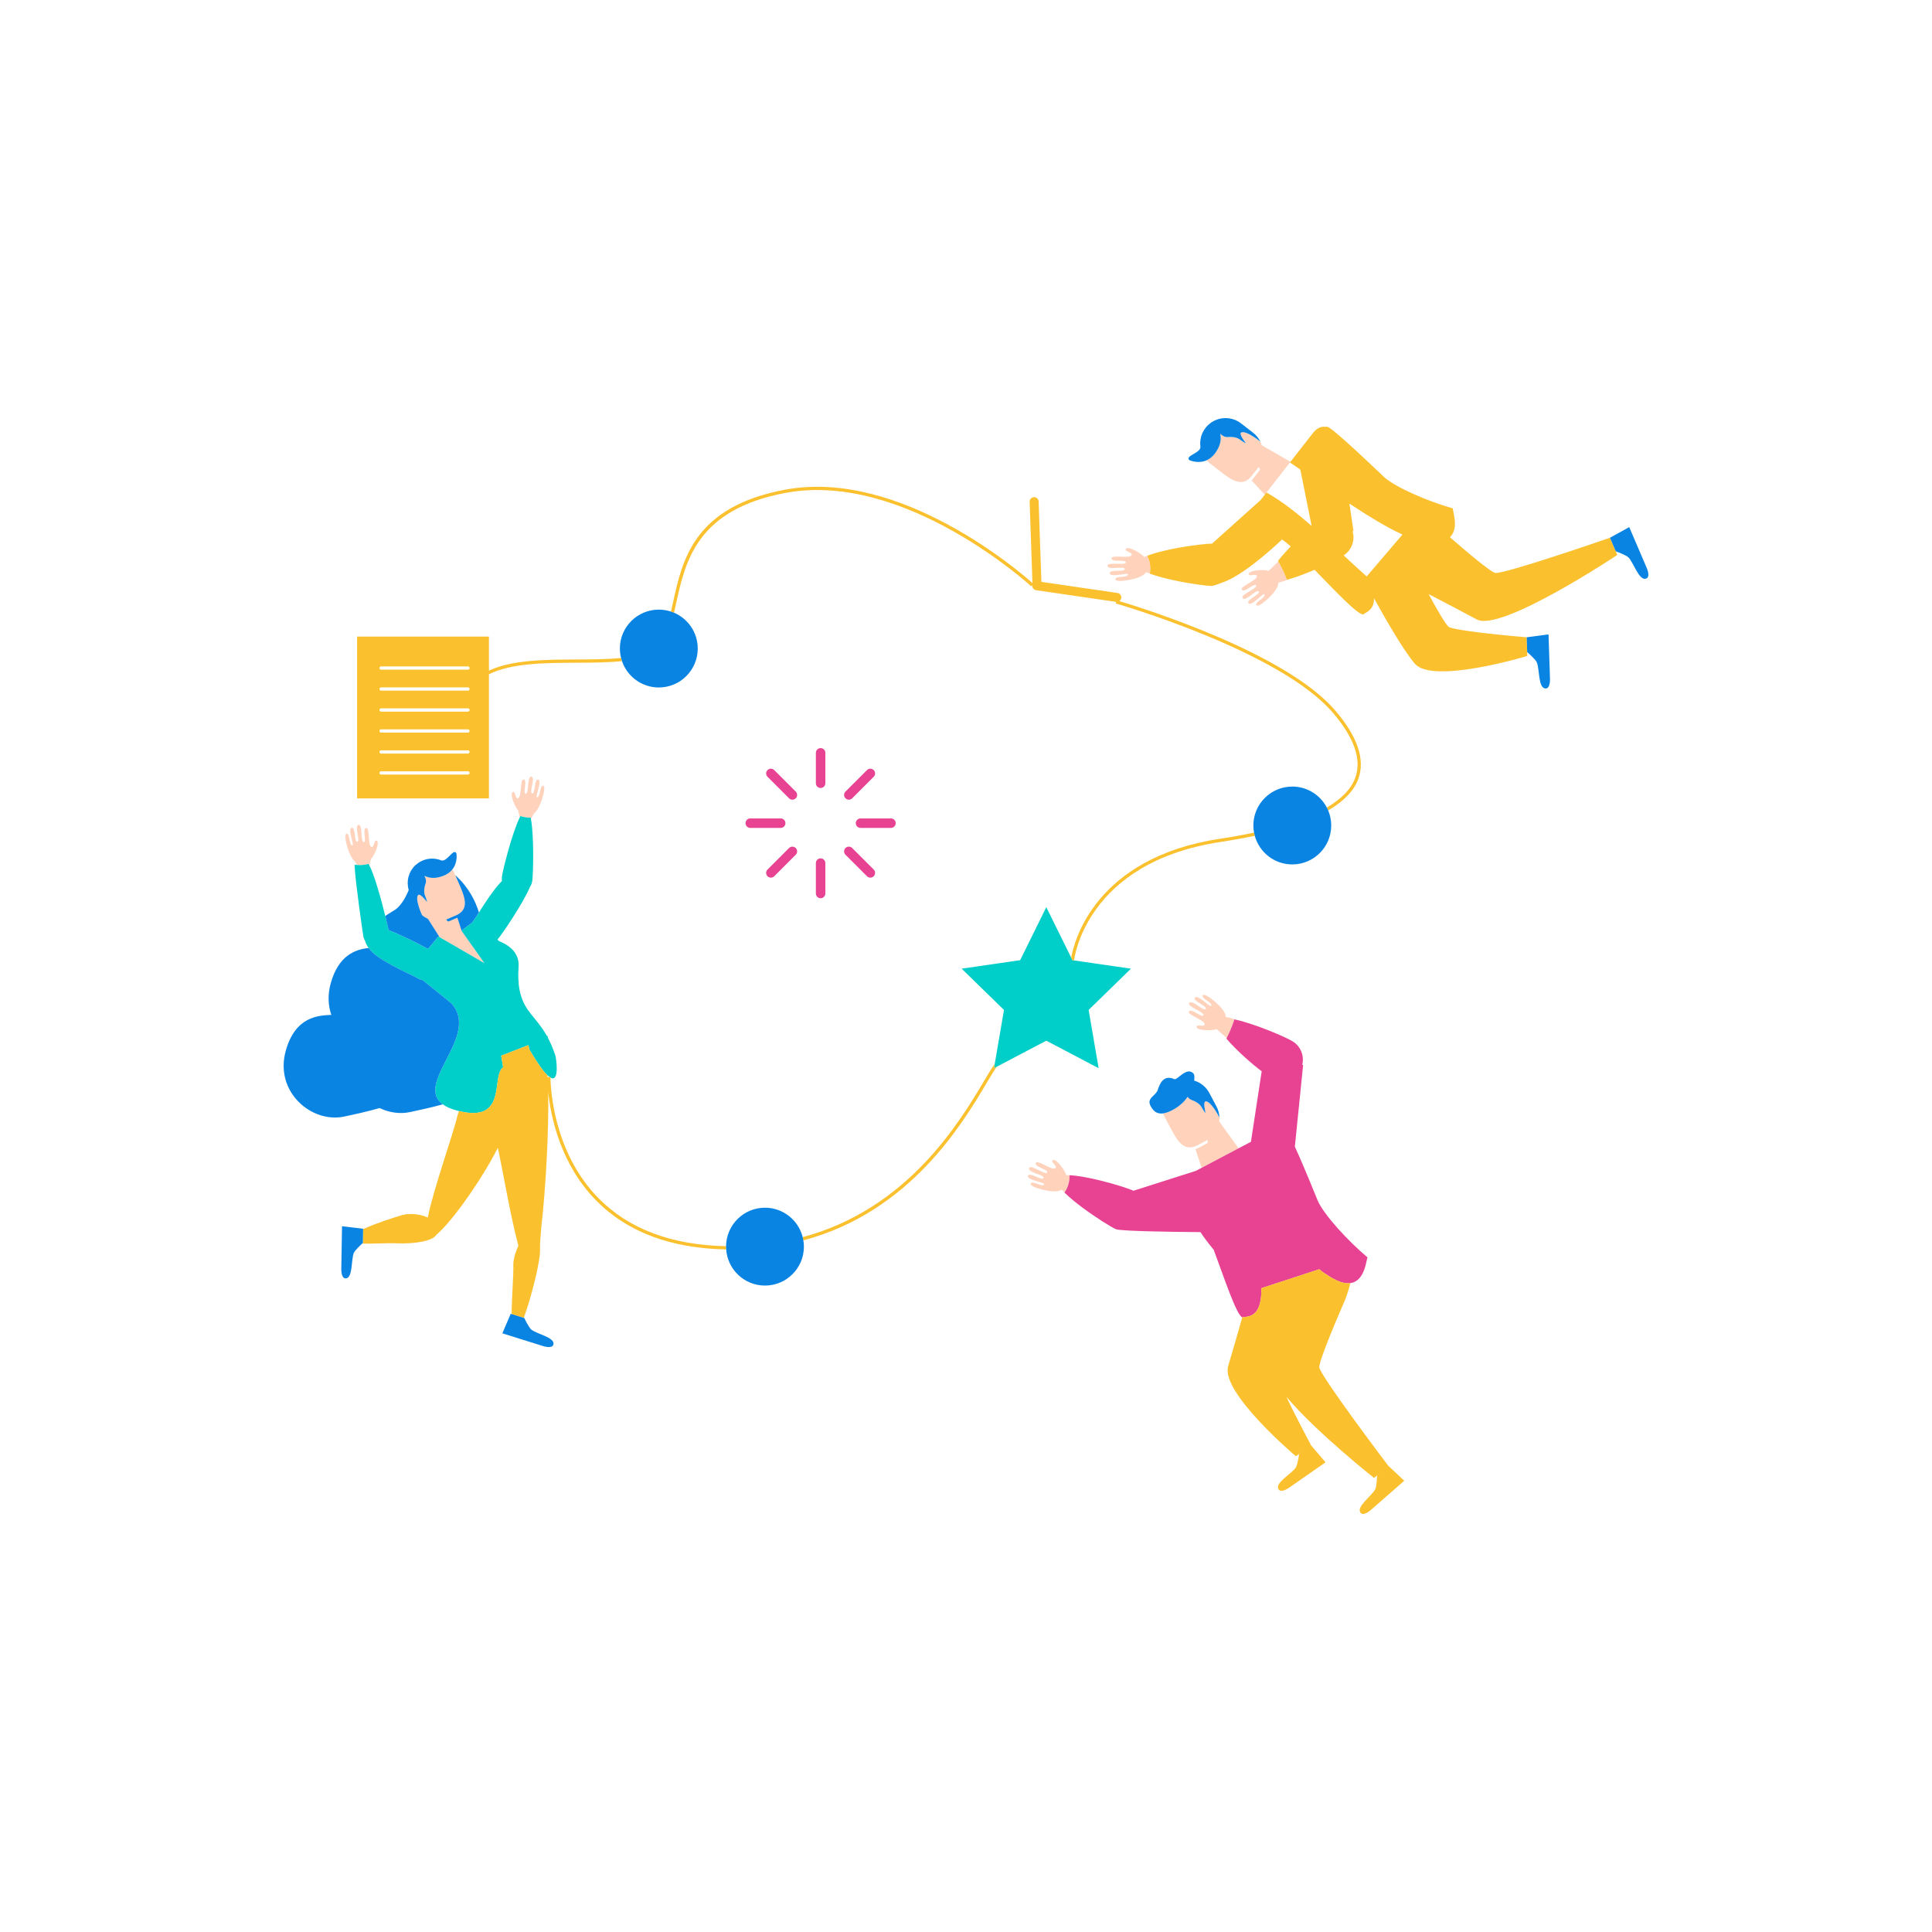 <?xml version="1.0" standalone="no"?>
<svg version="1.1" id="Layer_1" xmlns="http://www.w3.org/2000/svg" xmlns:xlink="http://www.w3.org/1999/xlink" x="0px" y="0px" width="595.28px" height="595.28px" viewBox="0 0 595.28 595.28" enable-background="new 0 0 595.28 595.28" xml:space="preserve">
<path id="color_x5F_5" fill="#FFD2BB" d="M379.477,350.828l2.151,2.984l-7.258,3.827l-3.244,1.714l-0.102,0.054l-0.763,0.402
	l-1.177-3.499l-0.747-2.232c0.322-0.109,0.658-0.243,1.008-0.43l2.645-1.406c0.191-0.102,0.146-0.494,0.003-1.004
	c-0.133,0.084-0.271,0.165-0.413,0.238l-2.64,1.405c-0.352,0.188-0.688,0.32-1.012,0.426c-2.095,0.688-3.63-0.229-4.956-1.925
	c-0.367-0.465-0.718-0.99-1.06-1.558c-0.303-0.496-0.595-1.027-0.891-1.58l-2.201-4.146c-0.181-0.341-0.325-0.69-0.451-1.044
	c0.834-0.113,1.845-0.453,3.098-1.139c2.125-1.164,3.532-2.627,4.465-3.959c0.308,0.432,0.693,0.78,1.188,0.956
	c2.337,0.828,2.961,1.917,3.312,2.579c0.352,0.663,1.042,1.525,1.042,1.525s-0.974-3.715,0.065-3.677
	c1.703,0.06,4.138,4.896,4.183,4.987c0,0.003,0.001,0.006,0.001,0.009c0.008,0.205,0.003,0.409-0.009,0.612
	c-0.009,0.196-0.039,0.39-0.062,0.584L379.477,350.828z M342.237,364.58c0.567,0.158,1.115,0.315,1.644,0.473
	c-0.38-0.113-0.77-0.226-1.168-0.338C342.557,364.668,342.397,364.623,342.237,364.58z M348.054,366.413
	c-0.14-0.052-0.289-0.107-0.448-0.163c-0.05-0.018-0.109-0.037-0.16-0.055c0.245,0.086,0.484,0.171,0.695,0.25
	c-0.002-0.001-0.003-0.002-0.005-0.002C348.113,366.434,348.085,366.424,348.054,366.413z M345.116,365.43
	c0.175,0.054,0.351,0.109,0.519,0.164c0.334,0.104,0.649,0.207,0.951,0.308c-0.77-0.257-1.637-0.532-2.597-0.817
	C344.376,365.199,344.754,365.314,345.116,365.43z M331.932,362.336c0.233,0.031,0.466,0.062,0.706,0.098
	c-0.09-0.014-0.181-0.029-0.269-0.039C332.219,362.373,332.078,362.355,331.932,362.336z M335.584,362.959
	c0.01,0.002,0.019,0.004,0.028,0.006c-0.211-0.043-0.419-0.083-0.628-0.123c0.005,0,0.011,0.002,0.016,0.003
	C335.197,362.884,335.389,362.919,335.584,362.959z M328.513,362.082c-0.006-0.034-0.013-0.064-0.023-0.102
	c-0.029-0.109-0.076-0.237-0.133-0.371c-0.663-1.61-3.086-4.795-4.006-4.135c-0.791,0.561,1.74,1.922,0.759,2.516
	c-1.084,0.654-5.564-2.826-5.971-1.679c-0.466,1.3,4.047,2.027,3.517,2.968c-0.03,0.049-0.077,0.082-0.129,0.107
	c-0.004,0.004-0.008,0.014-0.013,0.018c-0.95,0.379-5.039-2.759-5.454-1.461c-0.445,1.377,4.877,2.025,4.466,3.024
	c-0.408,1.001-4.328-1.942-4.769-0.698c-0.489,1.386,5.282,2.015,4.978,2.633c-0.513,1.031-3.716-1.299-4.163-0.239
	c-0.266,0.629,1.64,1.408,3.831,1.946c1.934,0.475,4.018,0.676,5.184,0.214c0.203-0.081,0.386-0.167,0.556-0.254
	c0.254,0.28,0.544,0.56,0.864,0.835c1.068-1.545,1.608-3.418,1.523-5.299C329.176,362.089,328.831,362.078,328.513,362.082z
	 M336.866,363.23c0.051,0.014,0.105,0.021,0.157,0.038c0.314,0.069,0.627,0.141,0.939,0.213c-0.385-0.091-0.77-0.18-1.155-0.265
	C336.827,363.221,336.846,363.227,336.866,363.23z M338.917,363.711c0.035,0.009,0.069,0.016,0.104,0.023
	c-0.276-0.067-0.55-0.134-0.827-0.199L338.917,363.711z M349.239,366.889L349.239,366.889c-0.015-0.008-0.041-0.018-0.058-0.025
	C349.199,366.871,349.223,366.881,349.239,366.889z M366.451,309.01c-0.809,1.094,4.122,2.595,4.359,3.587
	c0.003,0.007-0.003,0.013-0.001,0.023c0.01,0.056,0.009,0.112-0.014,0.165c-0.457,0.979-3.673-2.268-4.461-1.133
	c-0.694,0.998,4.742,2.616,4.841,3.883c0.087,1.138-2.494-0.129-2.492,0.841c0.001,1.133,4.001,1.252,5.698,0.854
	c0.141-0.032,0.271-0.067,0.376-0.108c0.035-0.015,0.065-0.026,0.098-0.039l3.119,2.747c0.922-1.838,1.72-3.756,2.373-5.751
	c0.132,0.028,0.274,0.064,0.409,0.095c-1.094-0.41-2.13-0.709-3.047-0.815c-0.03-0.19-0.068-0.388-0.118-0.599
	c-0.304-1.219-1.68-2.797-3.191-4.095c-1.712-1.468-3.457-2.563-3.811-1.983c-0.603,0.98,3.157,2.231,2.614,3.248
	c-0.325,0.606-4.194-3.725-5.035-2.518c-0.757,1.078,3.918,2.56,3.34,3.473C370.938,311.797,367.317,307.849,366.451,309.01z
	 M373.327,130.101c0.083-0.06,0.175-0.112,0.262-0.167c0.334-0.201,0.681-0.376,1.038-0.523c-0.357,0.147-0.705,0.322-1.04,0.523
	c-0.088,0.055-0.177,0.107-0.264,0.167c-0.029,0.019-0.054,0.046-0.083,0.065c0.03-0.021,0.061-0.041,0.091-0.061L373.327,130.101z
	 M369.865,137.621c0-0.005,0.001-0.009,0-0.014c-0.247-1.985,0.254-4.061,1.577-5.766c0,0-0.001,0-0.001,0.001
	c-1.323,1.704-1.826,3.782-1.579,5.765C369.863,137.611,369.864,137.616,369.865,137.621z M385.66,146.655l1.831-2.366
	c0.099-0.126,0.19-0.255,0.278-0.387c0.339,0.408,0.542,0.748,0.41,0.919l-1.835,2.366c-0.242,0.314-0.492,0.573-0.742,0.805
	l1.598,1.73l2.508,2.707l0.531-0.682c0,0,0.001,0,0.001,0.001l0.069-0.089l2.255-2.896l5.047-6.468l-3.186-1.837l-5.659-3.26
	c-0.058-0.188-0.111-0.377-0.184-0.561c-0.074-0.189-0.153-0.377-0.243-0.56c-0.001-0.003-0.003-0.005-0.004-0.009
	c-0.071-0.057-4.284-3.479-5.862-2.832c-0.964,0.393,1.449,3.381,1.449,3.381s-0.984-0.504-1.576-0.963
	c-0.591-0.461-1.606-1.197-4.079-0.994c-0.858,0.07-1.642-0.389-2.303-1.013c0.349,1.46,0.266,3.577-1.619,6.07
	c-0.793,1.052-1.678,1.707-2.559,2.1c0.313,0.351,0.656,0.681,1.041,0.979l3.708,2.879c0.498,0.382,0.98,0.746,1.462,1.076
	c0.545,0.376,1.079,0.709,1.604,0.981c1.906,1.004,3.682,1.213,5.31-0.276C385.164,147.229,385.416,146.968,385.66,146.655z
	 M356.927,170.14c0.059-0.015,0.118-0.032,0.178-0.048c-0.068,0.018-0.138,0.035-0.205,0.054
	C356.908,170.144,356.916,170.143,356.927,170.14z M359.953,169.408c0.021-0.004,0.04-0.01,0.059-0.016
	c-0.182,0.04-0.363,0.08-0.543,0.121c0.032-0.008,0.064-0.015,0.098-0.021C359.692,169.463,359.826,169.436,359.953,169.408z
	 M362.729,168.85c-0.248,0.045-0.496,0.092-0.743,0.141l0.74-0.141C362.727,168.85,362.728,168.85,362.729,168.85z M360.737,169.24
	c-0.036,0.008-0.071,0.014-0.106,0.021c0.009-0.002,0.018-0.004,0.027-0.006C360.684,169.252,360.711,169.246,360.737,169.24z
	 M361.898,169.006c-0.388,0.076-0.775,0.154-1.161,0.234c0.026-0.006,0.053-0.012,0.08-0.016
	C361.177,169.149,361.538,169.076,361.898,169.006z M352.57,171.638c-0.021-0.028-0.04-0.056-0.063-0.084
	c-0.071-0.087-0.166-0.183-0.273-0.283c-1.265-1.196-4.782-3.105-5.352-2.128c-0.49,0.838,2.376,1.04,1.727,1.983
	c-0.719,1.042-6.234-0.293-6.134,0.92c0.109,1.378,4.523,0.188,4.424,1.263c-0.007,0.058-0.035,0.106-0.073,0.151
	c-0.002,0.007-0.001,0.015-0.005,0.021c-0.709,0.735-5.727-0.447-5.573,0.906c0.161,1.438,5.28-0.155,5.314,0.923
	c0.039,1.081-4.743,0.008-4.635,1.321c0.123,1.466,5.644-0.331,5.619,0.359c-0.043,1.149-3.92,0.34-3.894,1.491
	c0.016,0.681,2.073,0.608,4.292,0.201c1.958-0.361,3.941-1.034,4.815-1.934c0.151-0.157,0.284-0.31,0.403-0.459
	c0.347,0.151,0.726,0.286,1.13,0.406c0.341-1.849,0.063-3.778-0.787-5.458C353.176,171.37,352.86,171.502,352.57,171.638z
	 M354.317,170.938c-0.261,0.089-0.503,0.182-0.742,0.273c0.265-0.104,0.543-0.204,0.831-0.305
	C354.377,170.918,354.346,170.928,354.317,170.938z M355.392,170.583c0.384-0.119,0.787-0.234,1.196-0.349
	c-0.126,0.033-0.252,0.067-0.375,0.104C355.931,170.42,355.66,170.502,355.392,170.583z M356.646,170.219
	c0.045-0.014,0.092-0.027,0.138-0.041c-0.067,0.019-0.128,0.038-0.195,0.057C356.607,170.229,356.626,170.224,356.646,170.219z
	 M359.296,169.553c-0.648,0.146-1.282,0.301-1.898,0.461c0.413-0.105,0.828-0.209,1.253-0.31c0.047-0.012,0.099-0.021,0.148-0.034
	C358.966,169.631,359.13,169.592,359.296,169.553z M373.441,167.513c-0.195-0.002-0.437,0.005-0.716,0.018
	C373.002,167.52,373.249,167.512,373.441,167.513z M369.099,167.871c-0.013,0.002-0.027,0.004-0.041,0.006
	c0.008-0.002,0.018-0.003,0.026-0.004C369.089,167.873,369.094,167.872,369.099,167.871z M366.599,168.208
	c-0.179,0.027-0.363,0.054-0.546,0.081c-0.004,0-0.008,0.002-0.012,0.002c0.237-0.036,0.468-0.069,0.7-0.104
	C366.692,168.195,366.646,168.201,366.599,168.208z M371.691,167.602c0.167-0.016,0.326-0.026,0.476-0.035
	c0.031-0.004,0.061-0.008,0.086-0.006c0.08-0.007,0.154-0.012,0.229-0.018c-0.857,0.051-2.033,0.164-3.384,0.328
	c0.177-0.021,0.356-0.041,0.527-0.059C370.392,167.722,371.086,167.652,371.691,167.602z M393.884,173.005l-2.985,2.884
	c-0.033-0.011-0.064-0.022-0.101-0.035c-0.106-0.034-0.238-0.063-0.381-0.09c-1.714-0.318-5.703-0.016-5.651,1.114
	c0.042,0.972,2.562-0.413,2.527,0.729c-0.041,1.27-5.398,3.136-4.657,4.101c0.838,1.098,3.903-2.293,4.404-1.338
	c0.026,0.053,0.029,0.11,0.021,0.166c-0.001,0.008,0.005,0.015,0.003,0.023c-0.192,1-5.049,2.727-4.189,3.783
	c0.919,1.119,4.355-2.991,4.967-2.107c0.62,0.887-3.981,2.58-3.177,3.623c0.896,1.166,4.563-3.336,4.915-2.746
	c0.588,0.992-3.11,2.412-2.462,3.365c0.38,0.562,2.072-0.613,3.715-2.158c1.449-1.366,2.751-3.006,2.998-4.234
	c0.042-0.216,0.069-0.415,0.091-0.604c0.914-0.148,1.939-0.497,3.018-0.96c-0.138,0.038-0.282,0.082-0.417,0.117
	C395.778,176.676,394.89,174.797,393.884,173.005z M142.248,286.875c0,0-1.274-4.092-1.357-4.102l-1.197,0.518l-1.45,0.627
	c-0.192,0.083-0.461-0.188-0.76-0.602c0.143-0.051,0.286-0.105,0.427-0.169l0.911-0.392l1.739-0.748
	c0.352-0.155,0.654-0.327,0.929-0.509c1.781-1.16,2.015-2.866,1.538-4.89c-0.13-0.556-0.312-1.135-0.534-1.732
	c-0.191-0.529-0.413-1.07-0.653-1.624l-1.545-3.582l-0.249-0.576c-0.186-0.431-0.411-0.83-0.663-1.206
	c-0.159,0.2-0.341,0.395-0.54,0.583c-0.523,0.497-1.186,0.948-2.035,1.303c-2.783,1.159-4.78,0.727-6.061,0.05
	c0.424,0.768,0.665,1.61,0.392,2.395c-0.785,2.261-0.339,3.383-0.053,4.05c0.287,0.663,0.521,1.702,0.521,1.702
	s-2.208-2.969-2.81-2.168c-0.983,1.322,1.204,6.082,1.238,6.156c0.001,0.001,0.002,0.003,0.004,0.004
	c0.15,0.13,0.308,0.25,0.465,0.365c0.366,0.266,0.76,0.485,1.166,0.681c0.062,0.03,0.122,0.062,0.185,0.089l3.604,5.678l8.642,5
	l0.696,0.402l4.439,2.568l-3.475-4.908L142.248,286.875z M135.91,265.083c0.004,0.002,0.009,0.001,0.013,0.003
	c-0.003-0.002-0.007-0.004-0.01-0.005c-1.577-0.624-3.36-0.721-5.065-0.174C132.553,264.361,134.333,264.458,135.91,265.083z
	 M128.071,266.506c-0.041,0.035-0.079,0.073-0.118,0.111c0.039-0.037,0.076-0.074,0.116-0.107l0.01,0.016
	c0.174-0.158,0.358-0.306,0.548-0.448C128.44,266.219,128.242,266.35,128.071,266.506z M167.352,242.084
	c-1.097-0.17-0.799,3.641-1.905,3.539c-0.663-0.063,1.735-5.119,0.349-5.417c-1.241-0.268-0.806,4.442-1.833,4.271
	c-1.027-0.167,1.128-4.863-0.229-5.198c-1.275-0.312-0.763,4.631-1.553,5.218c-0.007,0.004-0.016,0-0.022,0.006
	c-0.048,0.028-0.097,0.05-0.154,0.049c-1.04-0.035,0.643-4.113-0.661-4.388c-1.149-0.245-0.552,5.193-1.639,5.754
	c-0.979,0.503-0.819-2.262-1.683-1.896c-1.004,0.428,0.387,4.021,1.375,5.382c0.083,0.112,0.163,0.216,0.24,0.296
	c0.024,0.025,0.046,0.046,0.071,0.071c-0.052,0.082,0.211,1.107,0.446,2.051c0.063-0.13,0.126-0.259,0.189-0.38
	c1.01,0.346,2.083,0.509,3.172,0.496c0.027,0.132,0.053,0.271,0.078,0.409c0.443-0.857,0.897-1.705,0.979-1.766
	c0.969-0.726,1.855-2.538,2.443-4.368C167.679,244.142,168,242.184,167.352,242.084z M116.063,259.024
	c-0.854-0.384-0.752,2.386-1.721,1.861c-1.076-0.585-0.366-6.006-1.52-5.786c-1.31,0.248,0.288,4.357-0.752,4.372
	c-0.057,0.002-0.106-0.022-0.152-0.053c-0.006-0.004-0.015,0-0.022-0.007c-0.777-0.601-0.165-5.532-1.445-5.244
	c-1.365,0.304,0.693,5.046-0.336,5.189c-1.032,0.148-0.499-4.547-1.746-4.305c-1.392,0.266,0.9,5.373,0.239,5.42
	c-1.109,0.078-0.734-3.723-1.834-3.577c-0.65,0.085-0.369,2.052,0.252,4.136c0.551,1.843,1.399,3.671,2.353,4.414
	c0.058,0.045,0.299,0.497,0.585,1.064c1.157,0.093,2.342,0.006,3.513-0.314c0.025-0.007,0.046-0.017,0.071-0.023
	c0.085,0.141,0.173,0.3,0.262,0.469c0.244-0.897,0.499-1.824,0.451-1.903c0.025-0.024,0.046-0.046,0.072-0.073
	c0.077-0.075,0.16-0.175,0.246-0.288C115.594,263.037,117.058,259.469,116.063,259.024z"></path>
<path id="color_x5F_4" fill="#00CEC9" d="M171.147,325.338c0.165,0.504,1.389,8.293-1.529,6.693c0-0.085,0-0.146,0-0.155
	l-0.271-0.005c-0.21-0.145-0.445-0.348-0.694-0.584c-1.265-1.197-3.048-3.622-5.561-7.938c-0.082-0.446-0.181-0.888-0.272-1.331
	c-2.56,1.002-5.55,2.154-8.289,3.211c-0.04,0.016-0.079,0.03-0.119,0.046c0.017,0.087,0.034,0.174,0.05,0.261
	c0.204,1.109,0.396,2.217,0.57,3.321c-1.709,1.167-1.564,4.776-2.273,8.051c-0.055,0.254-0.117,0.506-0.184,0.755
	c-0.98,3.658-3.361,6.587-11.155,4.672c-0.187-0.046-0.362-0.081-0.555-0.133c-1.952-0.521-3.399-1.175-4.446-1.938
	c-7.071-5.154,4.318-15.363,4.978-24.324c0.172-2.34-0.385-4.595-2.196-6.651c0.006-0.054-2.219-1.853-4.917-4.024
	c-0.651-0.523-1.327-1.067-2.009-1.615c-0.682-0.549-1.365-1.098-2.028-1.631c-0.609-0.115-1.206-0.351-1.753-0.718
	c-1.014-0.679-10.063-4.463-13.588-7.739c-0.038-0.035-0.067-0.07-0.105-0.105c-0.486-0.463-0.889-0.919-1.216-1.364
	c-0.571-0.776-0.918-1.52-1.111-2.217c-0.233-0.39-0.417-0.817-0.508-1.29c-0.196-1.016-2.548-17.469-2.683-21.552
	c-0.007-0.213-0.008-0.403-0.006-0.588c0.228,0.033,0.458,0.048,0.688,0.065c1.157,0.093,2.342,0.006,3.513-0.314
	c0.025-0.007,0.046-0.017,0.071-0.023c0.085,0.141,0.173,0.3,0.262,0.469c1.603,3.058,3.648,10.543,4.906,15.602
	c0.477,1.918,0.84,3.485,1.022,4.329c1.522,0.601,3.169,1.325,4.786,2.079c2.833,1.32,5.566,2.727,7.361,3.712l3.165-3.823
	l0.41,0.236l8.642,5l0.696,0.402l4.439,2.568l-3.459-4.929l-3.57-5.087l1.548-1.172l1.792-1.355
	c0.164-0.315,0.356-0.621,0.597-0.903c0.214-0.249,0.728-1.063,1.427-2.167c1.715-2.707,4.577-7.199,7.092-9.711
	c-0.059-0.419-0.083-0.848-0.022-1.288c0.269-1.983,3.06-13.287,5.512-18.313c0.063-0.13,0.126-0.259,0.189-0.38
	c1.01,0.346,2.083,0.509,3.172,0.496c0.027,0.132,0.053,0.271,0.078,0.409c1.007,5.523,0.679,17.085,0.411,19.058
	c-0.1,0.732-0.376,1.392-0.76,1.969c-2.214,5.222-8.64,14.579-9.923,16.074c-0.015,0.018-0.034,0.029-0.049,0.046
	c0.188,0.242,0.369,0.418,0.541,0.49c4.845,2.041,6.232,4.875,5.952,8.318c-0.152,1.849-0.112,4.6,0.331,6.797
	c0.055,0.274,0.115,0.539,0.178,0.796c1.447,5.902,4.935,7.477,8.162,13.167c0.168,0.15,0.336,0.3,0.506,0.452
	c-0.055,0.028-0.127,0.063-0.204,0.099C169.577,321.171,170.394,323.026,171.147,325.338z M348.461,298.467l-18.02-2.619
	l-0.386-0.783l-7.672-15.545l-8.059,16.328l-18.019,2.619l13.039,12.708l-2.854,16.644l-0.224,1.304l0.833-0.438l15.285-8.035
	l16.117,8.473l-3.078-17.947L348.461,298.467z"></path>
<path id="color_x5F_3" fill="#E84393" d="M251.382,241.332v-9.37c0-0.808,0.655-1.462,1.462-1.462c0.808,0,1.462,0.654,1.462,1.462
	v9.37c0,0.809-0.654,1.463-1.462,1.463C252.037,242.795,251.382,242.141,251.382,241.332z M251.382,275.301
	c0,0.809,0.655,1.463,1.462,1.463c0.808,0,1.462-0.654,1.462-1.463v-9.371c0-0.809-0.654-1.463-1.462-1.463
	c-0.807,0-1.462,0.654-1.462,1.463V275.301z M229.712,253.631c0,0.809,0.656,1.463,1.463,1.463h9.371
	c0.807,0,1.462-0.654,1.462-1.463c0-0.808-0.655-1.462-1.462-1.462h-9.371C230.368,252.169,229.712,252.823,229.712,253.631z
	 M263.681,253.631c0,0.809,0.655,1.463,1.462,1.463h9.371c0.808,0,1.463-0.654,1.463-1.463c0-0.808-0.655-1.462-1.463-1.462h-9.371
	C264.336,252.169,263.681,252.823,263.681,253.631z M245.183,243.9l-6.628-6.626c-0.571-0.572-1.496-0.572-2.068,0
	c-0.571,0.57-0.571,1.497,0,2.067l6.627,6.628c0.286,0.286,0.659,0.429,1.034,0.429c0.374,0,0.748-0.143,1.034-0.429
	C245.754,245.397,245.754,244.473,245.183,243.9z M260.506,263.361l6.628,6.628c0.285,0.285,0.66,0.428,1.034,0.428
	c0.374,0,0.749-0.143,1.034-0.428c0.572-0.572,0.572-1.497,0-2.069l-6.625-6.627c-0.573-0.57-1.499-0.57-2.07,0
	C259.935,261.865,259.935,262.791,260.506,263.361z M243.114,261.293l-6.627,6.627c-0.571,0.572-0.571,1.497,0,2.069
	c0.286,0.285,0.66,0.428,1.035,0.428c0.375,0,0.749-0.143,1.033-0.428l6.628-6.628c0.572-0.57,0.572-1.496,0-2.068
	C244.612,260.723,243.685,260.723,243.114,261.293z M267.134,237.274l-6.628,6.626c-0.571,0.572-0.571,1.497,0,2.069
	c0.287,0.286,0.66,0.429,1.035,0.429c0.374,0,0.749-0.143,1.035-0.429l6.625-6.628c0.572-0.57,0.572-1.497,0-2.067
	C268.631,236.702,267.704,236.702,267.134,237.274z M405.977,369.864c0,0-4.128-10.3-7.012-16.56l2.548-25.139l-0.276-0.09
	c0.696-2.723-0.455-5.712-3.021-7.264c-2.136-1.295-11.279-5.24-17.459-6.639c-0.135-0.03-0.277-0.066-0.409-0.095
	c-0.653,1.995-1.451,3.913-2.373,5.751c-0.033,0.065-0.063,0.133-0.096,0.197c3.29,3.831,8.173,8.059,10.869,10.05l-3.315,21.729
	l0.208-0.109l-4.013,2.115l-7.258,3.827l-3.244,1.714l-0.102,0.054l-0.763,0.402l-1.807,0.954l-0.011,0.006l-19.202,6.119h-0.001
	c-0.017-0.008-0.04-0.018-0.058-0.025c-0.137-0.063-0.298-0.131-0.482-0.204c-0.03-0.013-0.06-0.024-0.09-0.037
	c-0.052-0.021-0.096-0.04-0.151-0.062c-0.101-0.035-0.206-0.075-0.317-0.115c-0.002-0.001-0.003-0.002-0.005-0.002
	c-0.022-0.01-0.051-0.02-0.082-0.03c-0.14-0.052-0.289-0.107-0.448-0.163c-0.572-0.202-1.234-0.426-1.971-0.656
	c-0.167-0.055-0.343-0.11-0.519-0.164c-0.362-0.115-0.74-0.23-1.127-0.346c-0.036-0.011-0.073-0.021-0.108-0.031
	c-0.38-0.113-0.77-0.226-1.168-0.338c-0.156-0.047-0.315-0.092-0.476-0.135c-0.019-0.006-0.037-0.012-0.056-0.017
	c-0.005-0.001-0.011-0.003-0.016-0.004c-0.83-0.229-1.695-0.458-2.568-0.681c-0.1-0.025-0.193-0.053-0.292-0.078
	c-0.097-0.02-0.189-0.043-0.284-0.066c-0.034-0.008-0.068-0.015-0.104-0.023l-0.724-0.176l-0.063-0.016
	c-0.056-0.014-0.112-0.025-0.168-0.038c-0.312-0.072-0.625-0.144-0.939-0.213c-0.052-0.017-0.106-0.024-0.157-0.038
	c-0.02-0.004-0.039-0.01-0.059-0.014c-0.162-0.033-0.321-0.067-0.478-0.107c-0.057-0.01-0.109-0.017-0.169-0.029
	c-0.126-0.027-0.26-0.057-0.388-0.082c-0.054-0.015-0.106-0.022-0.16-0.033c-0.01-0.002-0.019-0.004-0.028-0.006
	c-0.195-0.04-0.387-0.075-0.583-0.114c-0.005-0.001-0.011-0.003-0.016-0.003c-0.045-0.008-0.089-0.018-0.132-0.027
	c-0.108-0.021-0.213-0.038-0.32-0.059c-0.304-0.057-0.607-0.112-0.907-0.164c-0.053-0.009-0.106-0.02-0.158-0.028
	c-0.119-0.017-0.247-0.038-0.367-0.06c-0.022-0.004-0.037-0.009-0.054-0.011c-0.08-0.012-0.159-0.021-0.236-0.034
	c-0.057-0.01-0.115-0.016-0.173-0.025c-0.09-0.014-0.181-0.029-0.269-0.039c-0.149-0.021-0.291-0.039-0.437-0.059
	c-0.187-0.025-0.377-0.054-0.557-0.075c-0.058-0.007-0.115-0.009-0.167-0.018c-0.031-0.005-0.06-0.007-0.091-0.01
	c-0.078-0.01-0.153-0.018-0.228-0.025c-0.051-0.005-0.104-0.011-0.153-0.017c-0.118-0.009-0.23-0.021-0.343-0.029
	c-0.146-0.014-0.279-0.02-0.417-0.029c-0.126-0.008-0.256-0.02-0.379-0.025c-0.021-0.002-0.044-0.004-0.066-0.005
	c0,0.001,0,0.002,0,0.003c0.085,1.881-0.455,3.754-1.523,5.299c-0.008,0.012-0.015,0.025-0.023,0.037l0.313,0.305
	c0.106,0.102,0.212,0.205,0.326,0.306c0.149,0.141,0.308,0.285,0.463,0.429c0.191,0.168,0.384,0.342,0.584,0.513
	c0.03,0.025,0.056,0.054,0.085,0.074l0.283,0.245c0.092,0.08,0.185,0.153,0.278,0.234c0.033,0.023,0.064,0.056,0.104,0.088
	c0.125,0.104,0.255,0.215,0.385,0.321c0.057,0.042,0.109,0.085,0.166,0.135c0.122,0.102,0.249,0.201,0.377,0.302
	c0.082,0.073,0.167,0.143,0.256,0.206c0.084,0.068,0.175,0.139,0.263,0.211c0.05,0.038,0.093,0.075,0.142,0.111
	c0.104,0.083,0.218,0.165,0.327,0.251c0.027,0.021,0.059,0.045,0.083,0.069c0.207,0.158,0.416,0.318,0.623,0.475l0.051,0.036
	c0.167,0.129,0.335,0.253,0.506,0.377c4.14,3.083,8.612,5.867,10.175,6.586c0.393,0.184,2.033,0.335,4.316,0.45
	c7.472,0.39,21.799,0.464,21.799,0.464c0.904,1.456,2.354,3.352,4.076,5.452c3.342,9.007,6.969,19.96,8.793,20.833
	c0.002-0.001,0.005-0.002,0.007-0.002c0.795-0.341,4.207,0.391,5.438-4.303c0.311-1.186,0.482-2.718,0.437-4.703l17.862-5.84
	c0.182,0.16,0.364,0.322,0.54,0.466c0.194,0.159,0.384,0.303,0.571,0.438c0.344,0.251,0.68,0.477,0.999,0.647
	c3.282,2.29,5.675,2.959,7.44,2.727c4.705-0.62,4.91-7.694,5.329-7.899C415.387,382.41,407.858,374.271,405.977,369.864z"></path>
<path id="color_x5F_2" fill="#FBC02D" d="M400.274,448.013l3.741-2.604l4.408,5.15l-11.166,7.781c0,0-2.484,1.82-3.307,0.542
	c-1.267-1.967,4.029-4.773,5.287-6.685C399.833,451.299,400.274,448.013,400.274,448.013z M424.298,454.602
	c0,0-0.079,3.313-0.569,4.273c-1.039,2.039-5.991,5.411-4.518,7.228c0.957,1.181,3.227-0.905,3.227-0.905l10.237-8.962l-4.947-4.634
	L424.298,454.602z M414.195,401.099c0,0,1.069-2.382,1.855-5.754c-1.765,0.232-4.158-0.437-7.44-2.727
	c-0.318-0.171-0.654-0.396-0.999-0.647c-0.187-0.136-0.377-0.279-0.571-0.438c-0.176-0.144-0.358-0.306-0.54-0.466l-17.862,5.84
	c0.046,1.985-0.126,3.518-0.437,4.703c-1.23,4.693-4.643,3.962-5.438,4.303c-1.357,4.784-3.074,10.778-4.34,14.998
	c-2.439,8.11,20.852,27.776,20.852,27.776l4.738-3.278c0,0-4.579-8.517-7.677-15.07c9.16,10.912,27.042,25.046,27.042,25.046
	l4.348-3.782c0,0-19.869-26.23-21.2-30.136C405.957,419.793,414.195,401.099,414.195,401.099z M470.407,196.359l0.17,5.76
	c0,0-29.174,8.834-34.651,2.371c-3.568-4.207-9.132-13.906-12.582-20.166c0.122,3.777-2.794,4.435-3.317,5.02
	c-1.866-0.046-8.653-7.285-14.989-13.779c-2.741,1.176-5.643,2.279-8.098,2.955c-0.138,0.038-0.282,0.082-0.417,0.117
	c-0.744-1.961-1.633-3.84-2.639-5.632c-0.036-0.063-0.065-0.132-0.102-0.195c1.146-1.466,2.507-2.997,3.898-4.452
	c-1.011-0.9-1.912-1.635-2.658-2.137c0,0-10.616,10.248-17.588,12.959c-2.129,0.832-3.687,1.368-4.121,1.359
	c-1.721-0.014-6.941-0.716-11.982-1.827c-0.207-0.044-0.411-0.089-0.615-0.138l-0.063-0.012c-0.252-0.06-0.508-0.119-0.761-0.179
	c-0.031-0.011-0.071-0.019-0.104-0.026c-0.136-0.034-0.272-0.063-0.402-0.098c-0.059-0.012-0.114-0.029-0.174-0.041
	c-0.111-0.029-0.222-0.057-0.328-0.085c-0.106-0.021-0.212-0.05-0.317-0.082c-0.158-0.04-0.315-0.079-0.468-0.12
	c-0.071-0.022-0.138-0.042-0.205-0.057c-0.163-0.043-0.328-0.089-0.484-0.132c-0.05-0.017-0.091-0.03-0.13-0.04
	c-0.119-0.033-0.235-0.063-0.35-0.099l-0.358-0.107c-0.037-0.009-0.07-0.021-0.109-0.033c-0.251-0.074-0.499-0.153-0.743-0.229
	c-0.201-0.064-0.406-0.133-0.598-0.199c-0.146-0.044-0.285-0.096-0.423-0.145l-0.411-0.148c0.003-0.015,0.004-0.029,0.006-0.045
	c0.341-1.849,0.063-3.778-0.787-5.458c0-0.001,0-0.001-0.001-0.002c0.022-0.009,0.047-0.017,0.069-0.025
	c0.239-0.092,0.481-0.185,0.742-0.273c0.028-0.011,0.06-0.021,0.088-0.031c0.078-0.027,0.156-0.055,0.238-0.084
	c0.05-0.017,0.104-0.033,0.156-0.05c0.092-0.031,0.183-0.062,0.282-0.092c0.004-0.001,0.008-0.002,0.012-0.004
	c0.05-0.016,0.103-0.033,0.158-0.053c0.045-0.014,0.094-0.027,0.14-0.042c0.268-0.081,0.539-0.163,0.821-0.245
	c0.141-0.042,0.287-0.082,0.432-0.119c0.045-0.014,0.092-0.027,0.138-0.041c0.03-0.009,0.06-0.019,0.09-0.026
	c0.008-0.002,0.018-0.004,0.026-0.006c0.009-0.002,0.016-0.003,0.027-0.006c0.059-0.015,0.118-0.032,0.178-0.048
	c0.062-0.018,0.123-0.033,0.182-0.05c0.037-0.01,0.075-0.019,0.112-0.028c0.413-0.105,0.828-0.209,1.253-0.31
	c0.047-0.012,0.099-0.021,0.148-0.034c0.166-0.039,0.331-0.078,0.497-0.117c0.027-0.007,0.054-0.013,0.081-0.02
	c0.031-0.006,0.061-0.013,0.091-0.02c0.032-0.008,0.064-0.015,0.098-0.021c0.125-0.03,0.26-0.058,0.387-0.085
	c0.021-0.004,0.04-0.01,0.059-0.016c0.036-0.009,0.072-0.019,0.108-0.027c0.17-0.029,0.339-0.066,0.511-0.104
	c0.009-0.002,0.018-0.004,0.027-0.006c0.053-0.008,0.105-0.022,0.159-0.031c0.36-0.075,0.721-0.148,1.082-0.219
	c0.01-0.002,0.021-0.004,0.032-0.006l0.055-0.01l0.74-0.141c0.001,0,0.002,0,0.003,0c0.132-0.021,0.258-0.047,0.388-0.073
	c0.025-0.005,0.049-0.008,0.074-0.013c0.97-0.173,1.933-0.33,2.861-0.475c0.184-0.027,0.367-0.054,0.546-0.081
	c0.867-0.128,1.706-0.241,2.485-0.335c0.182-0.021,0.366-0.042,0.542-0.061c0.766-0.091,1.46-0.16,2.065-0.211
	c0.167-0.016,0.326-0.026,0.476-0.035c0.031-0.004,0.061-0.008,0.086-0.006c0.08-0.007,0.154-0.012,0.229-0.018
	c0.037-0.002,0.078-0.006,0.114-0.008c0.047-0.002,0.084-0.003,0.129-0.005c0.277-0.011,0.523-0.019,0.716-0.018
	c0,0,0.001,0,0.002,0l15-13.462l0.007-0.01l1.257-1.611l0.531-0.682c0,0,0.001,0,0.001,0.001c0.073,0.041,0.145,0.087,0.218,0.129
	c4.651,2.645,9.168,6.213,13.679,10.181l-3.473-17.35c-1.539-1.092-2.603-1.836-3.03-2.085c-0.099-0.058-0.172-0.095-0.2-0.097
	l0.18-0.23l2.791-3.578l1.246-1.596l2.705-3.466c0.831-1.149,2.26-2.44,4.08-2.138c0.018-0.007,0.033-0.009,0.05-0.012
	c0.139-0.029,0.286-0.025,0.427-0.004c1.14-0.319,17.493,15.436,17.493,15.436c3.524,3.247,13.731,7.578,21.262,9.708
	c-0.28,0.337,2.085,6.09-0.924,8.87c4.51,3.939,12.826,11.047,14.104,11.027c4.125-0.061,35.21-10.857,35.21-10.857l2.254,5.305
	c0,0-35.842,23.898-43.294,19.871c-4.183-2.259-10.287-5.451-14.839-7.817c2.601,4.808,5.521,9.901,6.383,10.225
	C450.428,194.714,470.407,196.359,470.407,196.359z M415.771,155.172l1.247,8.42l-0.271,0.102c0.819,2.688-0.192,5.725-2.684,7.395
	c-0.016,0.011-0.042,0.025-0.059,0.037c2.336,2.18,4.694,4.363,7.093,6.48l11.021-12.901
	C427.403,162.564,421.432,158.909,415.771,155.172z M150.651,245.999h-40.624v-49.857h40.624v10.495
	c7.096-3.341,17.263-3.399,27.184-3.442c4.786-0.021,9.452-0.048,13.527-0.466c0.082,0.329,0.175,0.653,0.283,0.972
	c-4.174,0.444-8.93,0.473-13.806,0.494c-10.016,0.043-20.288,0.103-27.188,3.554V245.999z M144.688,238.151
	c0-0.276-0.224-0.5-0.5-0.5h-26.775c-0.276,0-0.5,0.224-0.5,0.5s0.224,0.5,0.5,0.5h26.775
	C144.465,238.651,144.688,238.428,144.688,238.151z M144.688,231.689c0-0.276-0.224-0.5-0.5-0.5h-26.775c-0.276,0-0.5,0.224-0.5,0.5
	s0.224,0.5,0.5,0.5h26.775C144.465,232.189,144.688,231.966,144.688,231.689z M144.688,225.226c0-0.276-0.224-0.5-0.5-0.5h-26.775
	c-0.276,0-0.5,0.224-0.5,0.5s0.224,0.5,0.5,0.5h26.775C144.465,225.726,144.688,225.502,144.688,225.226z M144.688,218.762
	c0-0.276-0.224-0.5-0.5-0.5h-26.775c-0.276,0-0.5,0.224-0.5,0.5s0.224,0.5,0.5,0.5h26.775
	C144.465,219.262,144.688,219.038,144.688,218.762z M144.688,212.298c0-0.276-0.224-0.5-0.5-0.5h-26.775c-0.276,0-0.5,0.224-0.5,0.5
	s0.224,0.5,0.5,0.5h26.775C144.465,212.798,144.688,212.574,144.688,212.298z M144.688,205.835c0-0.276-0.224-0.5-0.5-0.5h-26.775
	c-0.276,0-0.5,0.224-0.5,0.5s0.224,0.5,0.5,0.5h26.775C144.465,206.335,144.688,206.111,144.688,205.835z M223.714,383.965
	c-16.745-0.319-29.979-5.285-39.333-14.8c-14.333-14.579-14.757-35.225-14.764-37.134c0-0.085,0-0.146,0-0.155l-0.271-0.005
	l-0.649-0.012c-0.015-0.195-0.029-0.387-0.045-0.572c-1.265-1.197-3.048-3.622-5.561-7.938c-0.082-0.446-0.181-0.888-0.272-1.331
	c-2.56,1.002-5.55,2.154-8.289,3.211c-0.022,0.104-0.046,0.203-0.068,0.307c0.204,1.109,0.396,2.217,0.57,3.321
	c-1.709,1.167-1.564,4.776-2.273,8.051c-0.055,0.254-0.117,0.506-0.184,0.755c-0.98,3.658-3.361,6.587-11.155,4.672
	c-0.184,0.426-0.336,0.88-0.45,1.369c-1.344,5.788-7.278,22.207-9.167,31.436c-2.364-1.082-5.598-1.395-7.84-0.758
	c-2.661,0.756-8.202,2.561-12.088,4.334l-0.072,4.266c0,0-0.085,0.076-0.2,0.182c3.054,0.121,7.311-0.213,10.763-0.078
	c5.498,0.211,10.984-0.711,12.052-2.607c4.966-4.063,14.573-17.946,18.972-26.835c1.556,7.14,3.922,21.266,6.327,30.161
	c-0.961,2.195-1.617,4.428-1.551,6.073c0.11,2.787-0.499,9.869-0.52,15.021l3.729,1.17c2.404-6.482,5.153-17.715,5.025-20.942
	c-0.099-2.468,0.29-4.936,0.344-6.689c1.474-12.515,2.39-30.943,2.155-41.957c0.779,7.379,3.716,22.139,14.762,33.381
	c9.555,9.724,23.043,14.792,40.089,15.107c-0.02-0.284-0.043-0.566-0.043-0.855C223.707,384.062,223.714,384.014,223.714,383.965z
	 M306.489,327.818c-0.86,1.164-1.938,2.976-3.302,5.271c-7.523,12.658-23.452,39.41-55.864,48.1
	c0.082,0.325,0.149,0.654,0.203,0.988c32.826-8.758,48.921-35.79,56.521-48.577c1.256-2.113,2.26-3.798,3.051-4.916l-0.833,0.438
	L306.489,327.818z M386.39,256.542c-3.263,0.693-6.772,1.327-10.528,1.898c-38.689,5.888-44.982,31.917-45.807,36.624l0.386,0.783
	l0.498,0.05c0.03-0.301,3.468-30.137,45.073-36.469c3.78-0.575,7.313-1.215,10.604-1.917
	C386.529,257.193,386.451,256.871,386.39,256.542z M343.77,185.926c0.503,0.144,50.542,14.582,66.873,33.634
	c6.665,7.775,8.993,14.549,6.92,20.131c-1.269,3.416-4.199,6.46-8.752,9.124c0.15,0.289,0.296,0.582,0.424,0.885
	c4.815-2.803,7.916-6.026,9.266-9.661c2.209-5.948-0.179-13.057-7.099-21.129c-15.348-17.906-59.842-31.704-66.513-33.695
	c0.308-0.211,0.532-0.541,0.59-0.939c0.11-0.757-0.414-1.46-1.171-1.569l-23.435-3.422l-0.858-24.771
	c-0.026-0.765-0.667-1.363-1.432-1.336c-0.764,0.025-1.362,0.667-1.336,1.432l0.862,24.912c0.001,0.046,0.012,0.089,0.018,0.133
	c-3.589-3.203-40.719-35.367-76.18-28.783c-28.115,5.218-31.705,21.609-34.589,34.78c-0.207,0.944-0.413,1.875-0.624,2.789
	c0.321,0.105,0.638,0.218,0.946,0.349c0.222-0.958,0.438-1.934,0.654-2.924c2.821-12.882,6.333-28.914,33.795-34.012
	c36.631-6.785,75.216,28.435,75.602,28.791l0.339-0.367c-0.111,0.756,0.415,1.459,1.17,1.569l24.666,3.601L343.77,185.926z"></path>
<path id="color_x5F_1" fill="#0984E3" d="M374.816,340.919c0.58,1.094,0.876,2.262,0.912,3.417c0,0-0.004-0.008-0.004-0.008
	c-0.045-0.092-2.48-4.928-4.183-4.987c-1.039-0.038-0.065,3.677-0.065,3.677s-0.691-0.862-1.042-1.525
	c-0.35-0.662-0.974-1.751-3.312-2.579c-0.495-0.176-0.88-0.524-1.188-0.956c-0.933,1.332-2.34,2.795-4.465,3.959
	c-1.252,0.686-2.263,1.025-3.098,1.139c-2.249,0.305-3.18-1.091-3.813-2.197c-1.454-2.544,1.596-3.181,2.181-5.088
	c0.59-1.913,1.817-4.727,5.088-3.271c0.909,0.404,3.715-3.86,5.815-1.818c0.457,0.443,0.426,1.445,0.298,2.285
	c0.093,0.028,0.19,0.042,0.282,0.073c1.819,0.614,3.417,1.899,4.39,3.732L374.816,340.919z M477.125,195.465l-6.719,0.895
	l0.147,4.554c0,0,2.517,2.159,2.948,3.149c0.916,2.094,0.39,8.063,2.729,8.073c1.519,0.006,1.345-3.071,1.345-3.071L477.125,195.465
	z M382.473,133.238c1.578-0.646,5.791,2.775,5.862,2.832c0,0.001,0.006,0.006,0.006,0.006c-0.507-1.04-1.256-1.982-2.234-2.742
	l-3.711-2.879c-2.296-1.779-5.268-2.08-7.769-1.045c-0.356,0.147-0.704,0.322-1.038,0.523c-0.087,0.055-0.179,0.107-0.262,0.167
	l0.004,0.005c-0.031,0.02-0.061,0.04-0.091,0.061c-0.302,0.203-0.594,0.428-0.87,0.678c-0.043,0.039-0.084,0.082-0.126,0.123
	c-0.284,0.27-0.555,0.557-0.801,0.874c0,0,0,0.001-0.001,0.001c-1.323,1.705-1.824,3.78-1.577,5.766c0,0.005-0.001,0.009,0,0.014
	c0.224,1.971-5.039,2.862-3.336,4.182c0,0,2.611,1.197,5.257,0.017c0.88-0.393,1.765-1.048,2.559-2.1
	c1.885-2.493,1.968-4.61,1.619-6.07c0.661,0.624,1.445,1.083,2.303,1.013c2.472-0.203,3.488,0.533,4.079,0.994
	c0.592,0.459,1.576,0.963,1.576,0.963S381.509,133.631,382.473,133.238z M507.354,174.919l-5.364-12.506l-5.935,3.274l1.793,4.189
	c0,0,3.128,1.1,3.889,1.861c1.617,1.617,3.295,7.369,5.479,6.528C508.634,177.722,507.354,174.919,507.354,174.919z
	 M163.711,409.667c-0.807-0.657-2.166-3.548-2.166-3.548l-0.17-0.053l-3.729-1.17l-0.294-0.092l-2.563,6.018l12.521,3.918
	c0,0,2.815,0.954,3.2-0.457C171.103,412.107,165.42,411.058,163.711,409.667z M105.164,390.948c0,0-0.12,2.972,1.344,2.939
	c2.254-0.047,1.653-5.795,2.505-7.827c0.333-0.797,2.025-2.382,2.591-2.898c0.115-0.105,0.2-0.182,0.2-0.182l0.072-4.266
	l0.002-0.127l-6.495-0.758L105.164,390.948z M140.294,269.671l1.545,3.582c0.24,0.554,0.462,1.095,0.653,1.624
	c0.223,0.598,0.404,1.177,0.534,1.732c0.477,2.023,0.243,3.729-1.538,4.89c-0.275,0.182-0.577,0.354-0.929,0.509l-1.739,0.748
	l-0.911,0.392c-0.141,0.063-0.284,0.118-0.427,0.169c0.299,0.414,0.567,0.685,0.76,0.602l1.45-0.627l1.197-0.518
	c0.083,0.01,1.357,4.102,1.357,4.102l3.514,4.963c0.006-0.007,0.011-0.014,0.016-0.021l-3.57-5.087l1.548-1.172l1.792-1.355
	c0.164-0.315,0.356-0.621,0.597-0.903c0.214-0.249,0.728-1.063,1.427-2.167C146.496,277.648,144.395,273.336,140.294,269.671z
	 M124.524,288.65c2.833,1.32,5.566,2.727,7.361,3.712l3.165-3.823l0.41,0.236l-3.604-5.678c-0.063-0.027-0.123-0.059-0.185-0.089
	c-0.405-0.195-0.8-0.415-1.166-0.681c-0.158-0.115-0.315-0.235-0.465-0.365c-0.001-0.001-0.003-0.003-0.004-0.004
	c-0.035-0.074-2.222-4.834-1.238-6.156c0.602-0.801,2.81,2.168,2.81,2.168s-0.234-1.039-0.521-1.702
	c-0.286-0.667-0.731-1.789,0.053-4.05c0.273-0.784,0.032-1.627-0.392-2.395c1.28,0.677,3.277,1.109,6.061-0.05
	c0.85-0.354,1.512-0.806,2.035-1.303c0.199-0.188,0.381-0.383,0.54-0.583c1.738-2.189,1.248-4.915,1.248-4.915
	c-0.822-1.905-2.921,2.796-4.708,2.112c-0.004-0.002-0.008-0.001-0.013-0.003c-1.577-0.625-3.357-0.722-5.063-0.176
	c-0.234,0.075-0.468,0.161-0.699,0.261c-0.025,0.011-0.045,0.027-0.07,0.039c-0.391,0.174-0.761,0.376-1.106,0.605
	c-0.122,0.081-0.228,0.178-0.343,0.265c-0.19,0.143-0.375,0.29-0.548,0.448l-0.01-0.016c-0.04,0.033-0.077,0.07-0.116,0.107
	c-0.035,0.032-0.071,0.063-0.104,0.096c-1.951,1.918-2.731,4.807-1.915,7.52c-0.818,2.001-1.987,4.151-3.603,5.623
	c-0.699,0.637-2.151,1.309-3.617,2.387c0.477,1.918,0.84,3.485,1.022,4.329C121.261,287.172,122.907,287.896,124.524,288.65z
	 M134.284,305.264c-0.651-0.523-1.327-1.067-2.009-1.615c-0.682-0.549-1.365-1.098-2.028-1.631
	c-0.609-0.115-1.206-0.351-1.753-0.718c-1.014-0.679-10.063-4.463-13.588-7.739c-0.038-0.035-0.067-0.07-0.105-0.105
	c-0.486-0.463-0.889-0.919-1.216-1.364c-4.082,0.444-9.209,2.188-11.65,10.749c-1.025,3.596-0.85,6.949,0.154,9.865
	c-4.212,0.172-11.061,0.586-14.003,10.908c-3.653,12.81,7.932,22.544,17.94,20.42c3.598-0.764,7.42-1.612,10.931-2.626
	c2.935,1.403,6.236,1.907,9.382,1.24c3.31-0.702,6.809-1.477,10.081-2.384c-7.071-5.154,4.318-15.363,4.978-24.324
	c0.172-2.34-0.385-4.595-2.196-6.651C139.207,309.234,136.982,307.436,134.284,305.264z M247.323,381.189
	c-1.306-5.21-6.006-9.074-11.622-9.074c-6.576,0-11.909,5.293-11.987,11.85c0,0.049-0.007,0.097-0.007,0.146
	c0,0.289,0.023,0.571,0.043,0.855c0.44,6.224,5.616,11.139,11.952,11.139c6.625,0,11.995-5.37,11.995-11.994
	c0-0.659-0.067-1.302-0.17-1.933C247.472,381.844,247.405,381.515,247.323,381.189z M207.681,188.787
	c-0.308-0.131-0.625-0.243-0.946-0.349c-1.18-0.388-2.437-0.604-3.746-0.604c-6.625,0-11.995,5.369-11.995,11.994
	c0,1.002,0.136,1.971,0.368,2.9c0.082,0.329,0.175,0.653,0.283,0.972c1.612,4.722,6.076,8.122,11.344,8.122
	c6.625,0,11.995-5.369,11.995-11.994C214.984,194.868,211.974,190.613,207.681,188.787z M408.811,248.814
	c-2.001-3.836-6.009-6.46-10.635-6.46c-6.625,0-11.995,5.37-11.995,11.995c0,0.75,0.078,1.48,0.209,2.192
	c0.061,0.329,0.139,0.651,0.226,0.97c1.389,5.088,6.031,8.832,11.559,8.832c6.625,0,11.995-5.37,11.995-11.994
	c0-1.649-0.333-3.221-0.936-4.65C409.107,249.396,408.961,249.104,408.811,248.814z"></path>
</svg>